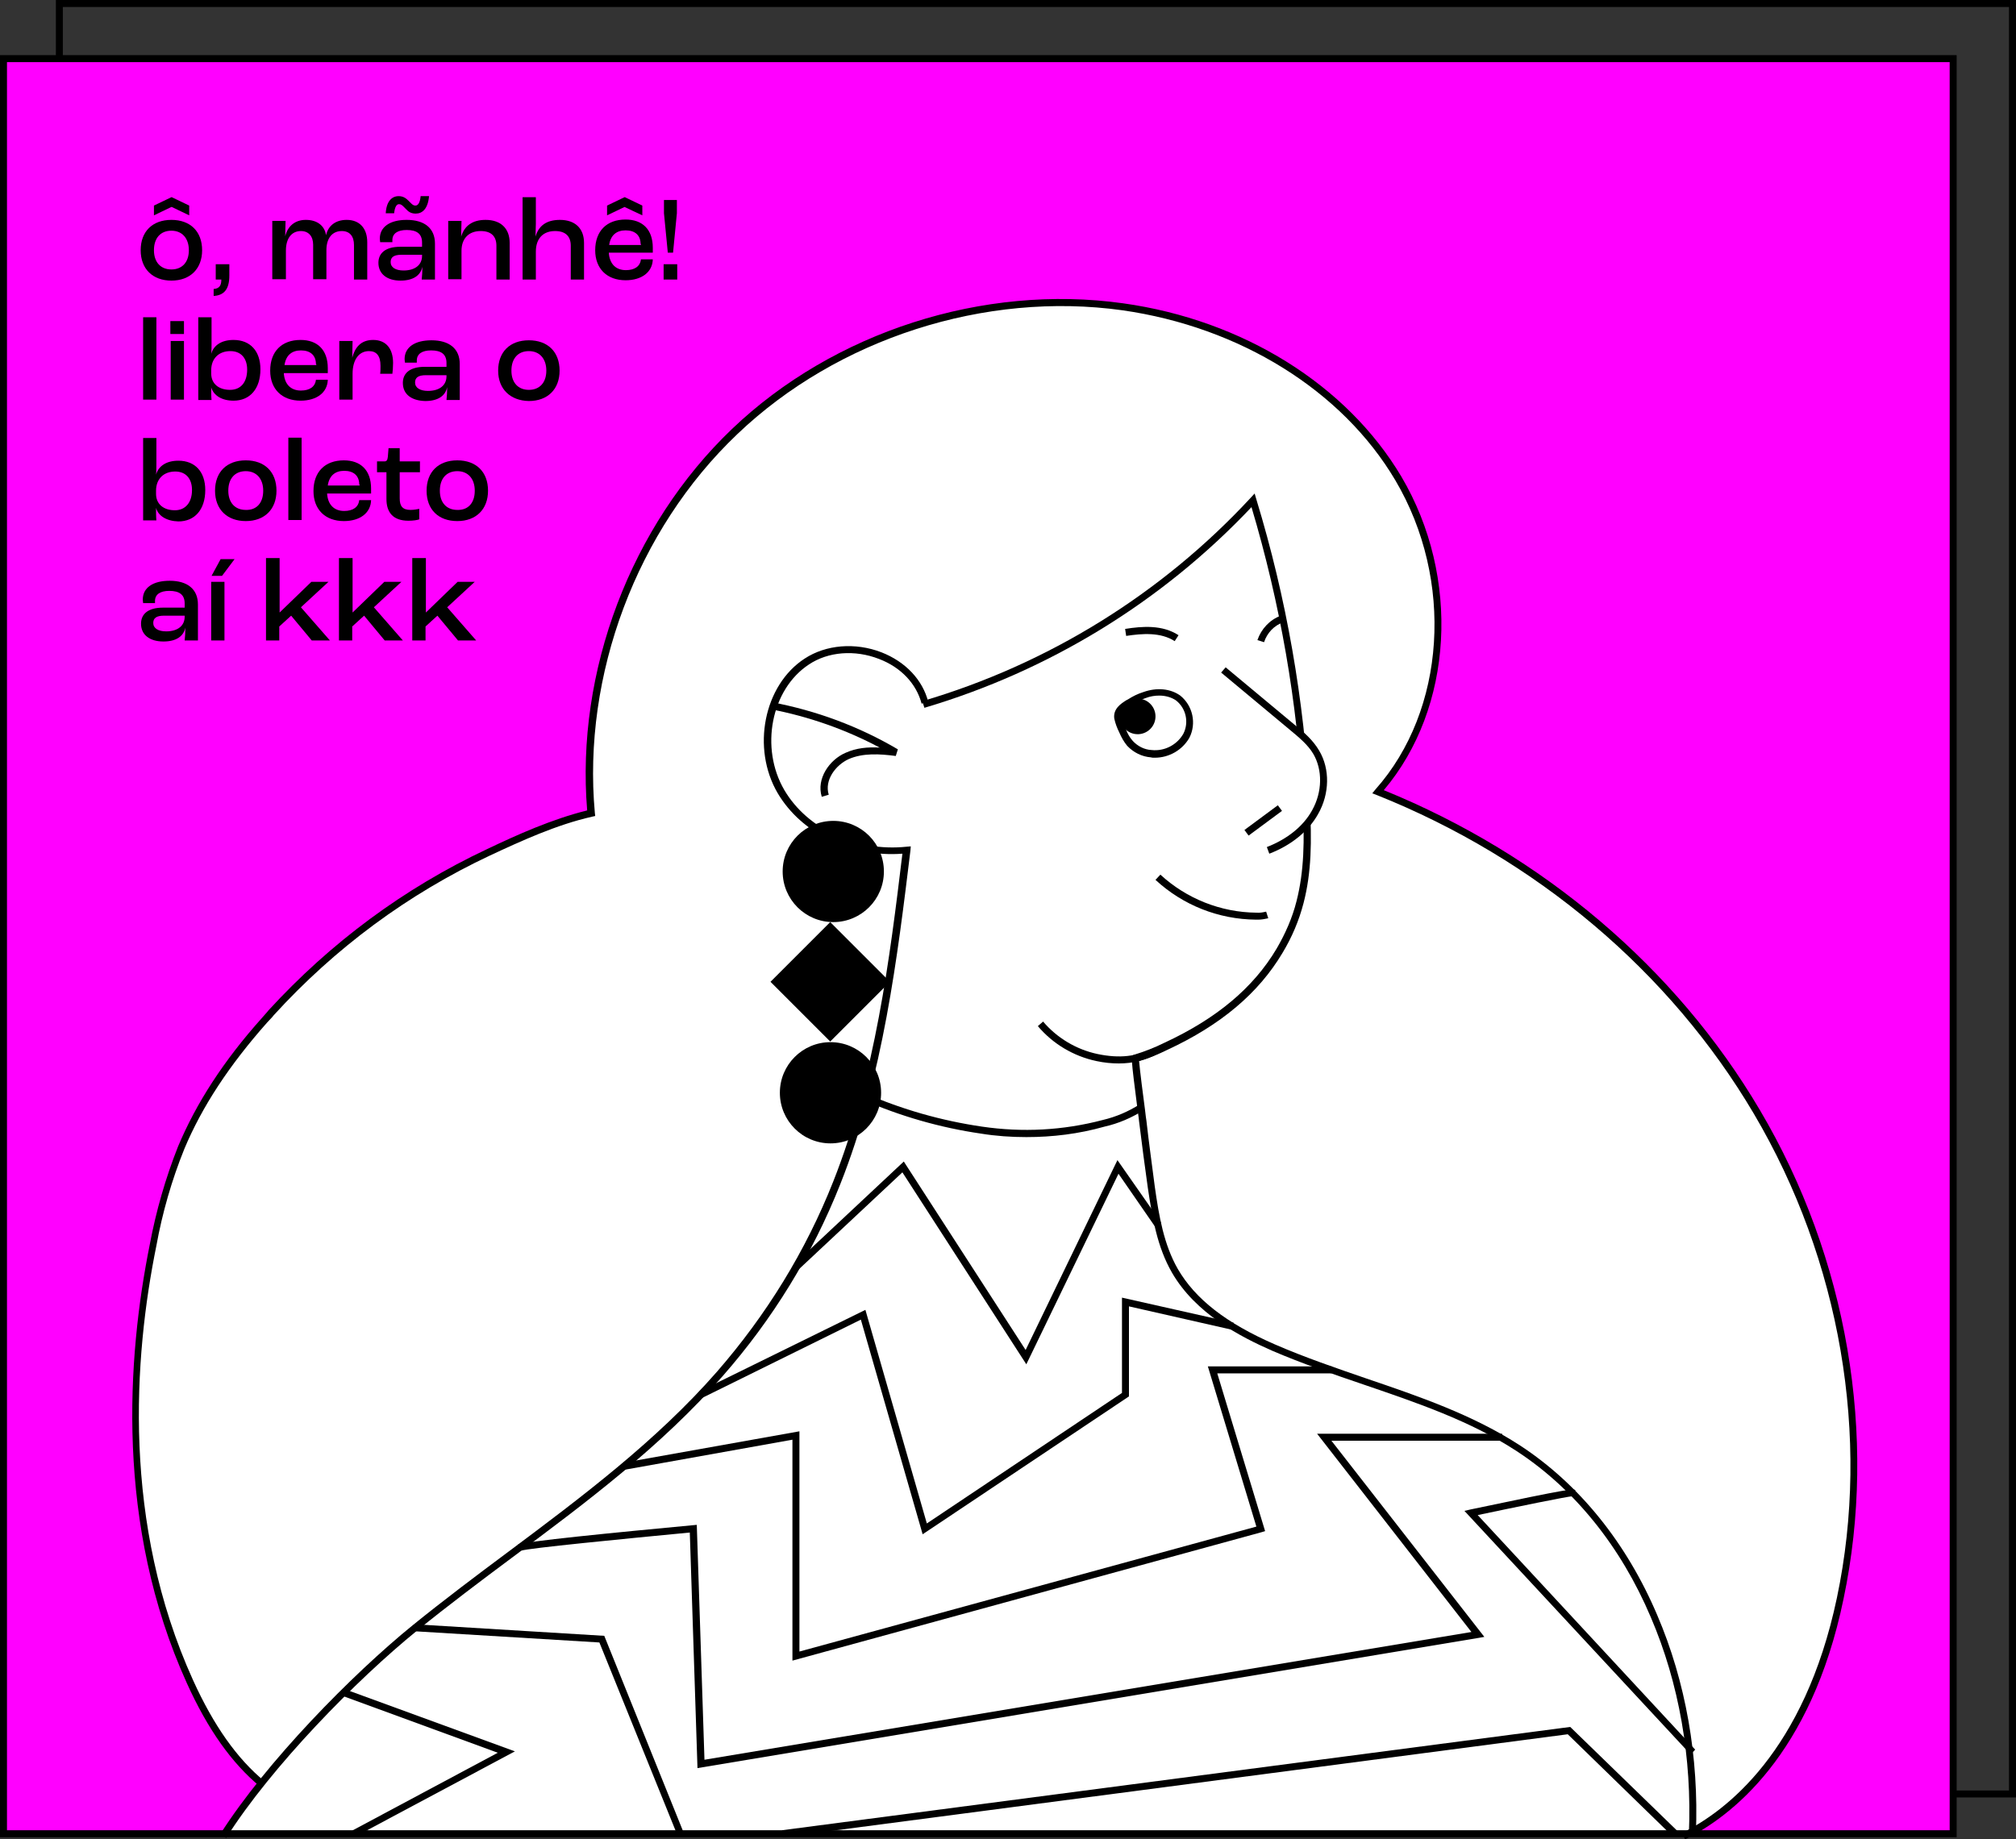 <?xml version="1.0" encoding="utf-8"?>
<!-- Generator: Adobe Illustrator 25.4.1, SVG Export Plug-In . SVG Version: 6.00 Build 0)  -->
<svg version="1.1" id="b0b79840-c431-4b73-bd25-5ee21d1fe90a"
	 xmlns="http://www.w3.org/2000/svg" xmlns:xlink="http://www.w3.org/1999/xlink" x="0px" y="0px" viewBox="0 0 577.5 527"
	 style="enable-background:new 0 0 577.5 527;" xml:space="preserve">
<rect x="0" y="0" width="577.5" height="527" fill="#333333" stroke="none"/>
<style type="text/css">
	.st0{fill:#FF00FF;}
	.st1{fill:#FFFFFF;}
	.st2{enable-background:new    ;}
</style>
<g>
	<path d="M577.5,515H16V0h561.5V515z M18,513h557.5V2H18V513z"/>
</g>
<g>
	<rect x="1" y="16.8" class="st0" width="558.5" height="508.6"/>
</g>
<g>
	<path class="st1" d="M482.3,526c25.2-12.5,39.2-40.5,44.9-68.1c9.9-47.2,0.6-97.8-23.9-139.4s-63.7-73.9-108.5-91.7
		c21.3-24,22.1-62.2,5.8-89.8S353.4,92.4,321.7,88c-39.9-5.6-82,8-111.2,35.8s-44.8,69.2-41.1,109.3c-10.1,2.3-20,6.8-29.4,11.2
		c-23.6,11.1-44.7,26.8-62.3,46l-1.9,2.1c-9.7,10.9-18.2,23-23.8,36.5c-3.6,9-6.3,18.4-8,27.9c-8.4,41.7-7,86.4,10.6,125.1
		c5,11,11.5,21.7,20.7,29.3c-4.7,4.2-8.3,9.5-11.5,14.9L482.3,526z"/>
</g>
<g>
	<path d="M482.7,527l-0.9-1.8c12.6-6.2,35.1-23.3,44.4-67.4c9.7-46.1,1-96.7-23.8-138.7c-24-40.7-62.4-73.1-108-91.3l-1.3-0.5
		l0.9-1.1c20.2-22.7,22.6-60,5.7-88.6c-15.2-25.7-44.5-43.9-78.2-48.7c-39.3-5.5-81.6,8.1-110.3,35.5c-28.8,27.4-44.4,69-40.8,108.5
		l0.1,0.9l-0.9,0.2c-10.2,2.3-20.4,7-29.2,11.1c-23.6,11.1-44.4,26.5-62,45.8l-0.4,0.5c-0.5,0.5-1,1.1-1.5,1.6
		c-10.8,12.2-18.6,24-23.7,36.2c-3.6,8.9-6.3,18.3-8,27.7c-6.5,32-9.9,79.5,10.5,124.5c5.9,13,12.6,22.5,20.5,29l-1.3,1.5
		c-8.1-6.7-15-16.4-21-29.7C33,436.9,36.4,388.9,42.9,356.6c1.8-9.6,4.5-19,8.1-28.1c5.2-12.4,13-24.5,24-36.8
		c0.5-0.6,1-1.1,1.5-1.7l0.4-0.5c17.8-19.4,38.8-35,62.6-46.2c8.6-4.1,18.6-8.6,28.7-11.1c-3.3-39.8,12.5-81.6,41.5-109.3
		c29.1-27.8,72-41.6,112-36c34.4,4.8,64.1,23.4,79.7,49.6c17.1,28.9,14.9,66.4-5,89.9c45.5,18.5,83.7,50.9,107.7,91.6
		c25.1,42.4,33.8,93.5,24,140.1C518.8,503.1,495.7,520.6,482.7,527z"/>
</g>
<g>
	<path d="M64.8,526.6l-1.7-1.1c13.1-20.6,37.7-45.7,55.2-59.9c8.9-7.2,18.2-14.2,27.2-20.9c20.9-15.6,42.5-31.8,59.9-51.7
		c14.1-16.2,25.4-34.5,33.3-54.5c12-30.3,16.2-64,19.8-93.9c-14.7,1.1-28.9-5.8-35.7-17.3c-7.6-12.9-4-31,7.7-38.6
		c6.1-4,14.5-4.7,22-1.8c6.9,2.7,11.8,7.9,13.4,14.2l-1.9,0.5c-1.5-5.7-5.9-10.4-12.2-12.8c-6.9-2.7-14.6-2.1-20.1,1.6
		c-10.8,7.1-14.1,23.9-7,36c6.6,11.2,20.7,17.7,35,16.2l1.2-0.1l-0.1,1.2c-3.7,30.3-7.8,64.7-20.1,95.6c-8,20.2-19.4,38.7-33.7,55
		c-17.5,20-39.2,36.3-60.2,51.9c-9,6.7-18.3,13.7-27.2,20.9C102.1,481.3,77.7,506.2,64.8,526.6z"/>
</g>
<g>
	<path d="M485.8,525.4l-2-0.1c0.9-21.6-2.8-43-10.9-61.9c-8.6-20.3-21.9-36.8-38.4-47.6c-13.3-8.7-28.7-13.9-43.6-19
		c-8.8-3-17.9-6.1-26.5-9.8c-9.1-4-21.9-10.6-28.7-22.4c-4.2-7.3-5.6-15.6-6.9-24.3c-0.9-6.3-1.7-12.6-2.5-19c0-0.4-0.2-1.5-0.4-3.1
		c-2-15.7-2-15.7-1-16c2.9-0.9,5.8-2,8.6-3.4c14.9-6.9,25.5-15.7,32.2-27c2.5-4.3,4.5-8.8,5.7-13.6c2.2-8.6,2.3-17.4,1.8-28.1
		c-1.5-28.7-6.5-57.3-14.7-84.8c-25.6,27.1-57.9,46.9-93.7,57.5l-0.6-1.9c36-10.6,68.5-30.7,94-58.2l1.2-1.3l0.5,1.7
		c8.6,28.2,13.7,57.5,15.3,87c0.6,10.8,0.5,19.9-1.8,28.7c-1.3,5-3.3,9.7-6,14.2c-6.9,11.6-17.7,20.7-33,27.8
		c-2.6,1.3-5.4,2.4-8.1,3.2c0.2,2.4,1.2,10.4,1.7,14c0.2,1.6,0.3,2.7,0.4,3.1c0.7,6.3,1.6,12.6,2.4,18.9c1.2,8.5,2.6,16.6,6.6,23.6
		c5,8.6,13.8,15.5,27.8,21.6c8.5,3.7,17.6,6.8,26.3,9.8c15,5.1,30.5,10.4,44,19.2c16.8,11,30.4,27.8,39.2,48.5
		C482.9,481.8,486.7,503.5,485.8,525.4z"/>
</g>
<g>
	<path class="st1" d="M350.5,192l19.8,16.5c2.5,2.1,5.1,4.3,6.8,7.1c3,5.1,2.6,11.9-0.3,17.1s-8,8.9-13.6,11.1"/>
	<path d="M363.6,244.6l-0.7-1.9c5.9-2.3,10.5-6,13-10.6c2.9-5.2,3-11.5,0.3-16.1c-1.6-2.7-4.2-4.8-6.6-6.8l-19.8-16.5l1.3-1.5
		l19.8,16.5c2.5,2,5.2,4.3,7,7.4c3.1,5.2,3,12.3-0.3,18.1C374.9,238.1,369.9,242.2,363.6,244.6z"/>
</g>
<g>
	<path d="M360.4,263.5c-0.2,0-0.4,0-0.6,0c-10.7-0.1-20.9-4.1-28.8-11.4l1.4-1.5c7.5,6.9,17.3,10.8,27.5,10.9c1,0.1,1.9-0.1,2.8-0.3
		l0.6,1.9C362.4,263.3,361.4,263.5,360.4,263.5z"/>
</g>
<g>
	<path d="M320.5,304.7c-2,0-4.2-0.2-6.5-0.7c-6.5-1.4-12.4-4.9-16.7-10l1.5-1.3c4,4.7,9.5,8,15.6,9.3c6.3,1.3,11.2,0.8,16.5-1.9
		l0.9,1.8C328.1,303.8,324.5,304.7,320.5,304.7z"/>
</g>
<g>
	<path d="M235.4,228.3c-1.6-5.2,2.2-10.6,6.8-12.6c3.1-1.4,6.4-1.7,9.8-1.5c-9.8-5.2-20.3-8.9-31.3-11l0.4-2
		c12.7,2.4,24.9,6.9,36.1,13.5l-0.6,1.9c-4.6-0.6-9.4-0.9-13.5,0.9c-3.7,1.7-7,6-5.7,10.2L235.4,228.3z"/>
</g>
<g>
	<rect x="355.8" y="234.2" transform="matrix(0.804 -0.595 0.595 0.804 -68.931 261.211)" width="11.9" height="2"/>
</g>
<g>
	<ellipse transform="matrix(0.16 -0.987 0.987 0.16 71.34 494.013)" cx="325.8" cy="205.1" rx="5.1" ry="5.1"/>
</g>
<g>
	<path d="M336.5,183.7c-4-2.6-9.3-2.2-13.9-1.5l-0.3-2c5-0.8,10.7-1.2,15.3,1.8L336.5,183.7z"/>
</g>
<g>
	<path d="M362.1,184l-1.9-0.6c1.1-3.2,3.5-5.8,6.7-7l0.7,1.9C365,179.2,363,181.3,362.1,184z"/>
</g>
<g>
	<path d="M294,325.8c-4.3,0-8.7-0.3-13-1c-11.7-1.7-23.2-5-34.1-9.8l0.8-1.8c10.7,4.7,22,7.9,33.6,9.6c11.6,1.7,23.2,1.1,34.6-1.9
		c3.8-0.9,7.3-2.4,10.6-4.5l1.1,1.7c-3.5,2.2-7.2,3.8-11.2,4.7C309,324.9,301.5,325.8,294,325.8z"/>
</g>
<g>
	<path d="M330.8,217.1c-0.4,0-0.8,0-1.1-0.1c-2.6-0.2-5-1.4-6.8-3.3c-1-1.2-1.7-2.5-2.3-3.9c-0.6-1.2-1.1-2.5-1.4-3.9
		c-0.4-2.8,1.9-4.3,3.5-5.3l0.4-0.2c1.4-0.9,2.8-1.6,4.4-2.1c3.9-1.4,7.8-1,10.6,1c3.6,2.9,4.7,8,2.6,12.1
		C338.7,214.9,334.9,217.1,330.8,217.1z M332.1,199.3c-1.3,0-2.6,0.2-3.9,0.7l0,0c-1.4,0.5-2.7,1.1-3.9,1.9l-0.4,0.2
		c-1.7,1.1-2.9,2-2.7,3.3c0.3,1.2,0.7,2.4,1.3,3.5c0.5,1.3,1.1,2.4,2,3.4c1.4,1.5,3.3,2.5,5.4,2.6c3.7,0.4,7.3-1.5,9.1-4.7
		c1.6-3.2,0.8-7.2-2.1-9.5C335.6,199.8,333.9,199.3,332.1,199.3z"/>
</g>
<g>
	<circle cx="238.7" cy="249.7" r="14.5"/>
</g>
<g>
	<circle cx="237.9" cy="313.1" r="14.5"/>
</g>
<g>
	<rect x="225.8" y="269.2" transform="matrix(0.707 -0.707 0.707 0.707 -129.25 250.621)" width="24.2" height="24.2"/>
</g>
<g>
	<path d="M560.5,526.4H0V15.8h560.5V526.4z M2,524.4h556.5V17.8H2V524.4z"/>
</g>
<g>
	<polygon points="294,390.9 258.5,335.9 228.7,363.8 227.3,362.4 258.9,332.8 293.8,386.8 320.1,332.4 332.6,350.3 330.9,351.5 
		320.4,336.3 	"/>
</g>
<g>
	<polygon points="264.3,439.6 246.6,378.1 201.2,400.5 200.3,398.7 247.9,375.3 265.5,436.5 321.4,399.1 321.4,371.8 353.4,379 
		352.9,381 323.4,374.3 323.4,400.1 	"/>
</g>
<g>
	<polygon points="227,475.8 227,412.5 179,421.1 178.6,419.1 229,410.1 229,473.2 359.9,437.4 346,391.5 381.5,391.5 381.5,393.5 
		348.7,393.5 362.4,438.7 361.4,439 	"/>
</g>
<g>
	<path d="M199.8,506.6l-2.2-67.5c-18.8,1.8-46.5,4.5-48.3,5.2c0,0,0.1,0,0.2-0.1l-1.2-1.6c1.2-0.9,27.9-3.5,50.2-5.6l1.1-0.1
		l2.2,67.3l219.7-36.6l-44.2-56.8h53v2h-48.9l43.8,56.2l-1.7,0.3L199.8,506.6z"/>
</g>
<g>
	<polygon points="194,525.7 171.7,470.6 118.9,467.4 119,465.4 173.1,468.7 195.8,525 	"/>
</g>
<g>
	<polygon points="101.8,526.2 100.9,524.5 142.6,502.2 98.1,485.9 98.8,484 147.5,501.8 	"/>
</g>
<g>
	<path d="M484.3,502.7l-64.8-69.8l1.7-0.4c29.4-6.2,29.6-6,30.1-5.5l-0.7,0.7l-0.1,1c-1.2,0-16.3,3.1-27.2,5.4l62.3,67.2
		L484.3,502.7z"/>
</g>
<g>
	<polygon points="224.3,526.4 224,524.4 449.8,494.8 480.5,524.6 479.1,526.1 449.1,496.9 	"/>
</g>
<g>
	<g class="st2">
		<g>
			<path d="M40.3,71.7c0-5.4,3.4-8.7,8.8-8.7c5.4,0,8.8,3.3,8.8,8.7c0,5.3-3.4,8.7-8.8,8.7C43.8,80.4,40.3,77.1,40.3,71.7z
				 M44.1,58.9l5-2.4h0.1l5,2.4v2.8l-5-2.4h-0.1l-5,2.4V58.9z M54.1,71.7c0-3.4-1.9-5.6-5-5.6c-3.1,0-5,2.1-5,5.6
				c0,3.4,1.9,5.5,5,5.5C52.2,77.2,54.1,75.1,54.1,71.7z"/>
		</g>
		<g>
			<path d="M61.2,82.8c1.6-0.1,2.2-1,2.2-2.6v-0.1h-1.6v-4.4h3.9v3.2c0,4-1.5,5.7-4.5,5.9V82.8z"/>
		</g>
		<g>
			<path d="M78,63.3h3.8l-0.1,4.4h0c0.7-2.9,2.8-4.7,5.9-4.7c3.3,0,5.4,1.7,5.8,4.4h0c0.6-2.7,2.7-4.4,5.9-4.4
				c3.7,0,5.9,2.4,5.9,6.4v10.7h-3.8v-9.9c0-2.5-1.2-4-3.5-4c-2.7,0-4.4,2-4.4,5.5v8.3h-3.8v-9.9c0-2.4-1.3-3.9-3.5-3.9
				c-2.6,0-4.3,2-4.3,5.6v8.2H78V63.3z"/>
		</g>
		<g>
			<path d="M108.4,75.3c0-2.6,1.8-4.6,6.3-4.6h6.2v-1.2c0-2.5-1.5-3.6-4.4-3.6c-2.6,0-4.1,1-4.1,2.9c0,0.1,0,0.4,0,0.6h-3.5
				c0-0.2-0.1-0.7-0.1-1c0-3.4,2.9-5.4,7.7-5.4c5.1,0,8.1,2.4,8.1,6.8v10.3h-3.8c0.1-0.8,0.2-2.4,0.2-3.7h0c-0.5,2.5-2.6,4-6.3,4
				C110.9,80.4,108.4,78.5,108.4,75.3z M114.2,56.2c1.3,0,2.1,0.6,2.8,1.3l0.5,0.5c0.6,0.6,0.9,0.9,1.5,0.9c0.7,0,1.3-0.7,1.5-2.7
				h2.4c-0.3,3.6-1.9,5-3.8,5c-1.3,0-2.1-0.5-2.8-1.3l-0.5-0.5c-0.6-0.6-0.9-0.9-1.5-0.9c-0.7,0-1.2,0.8-1.4,2.6h-2.4
				C110.7,57.6,112.3,56.2,114.2,56.2z M120.9,73.3V73H115c-2.2,0-3.1,0.7-3.1,2.1c0,1.5,1.4,2.4,3.7,2.4
				C118.9,77.5,120.9,75.9,120.9,73.3z"/>
		</g>
		<g>
			<path d="M128.4,63.3h3.8l-0.1,4.5h0c0.9-3,3.1-4.8,7-4.8c4.3,0,6.9,2.4,6.9,6.6v10.5h-3.8v-9.7c0-2.7-1.5-4.2-4.5-4.2
				c-3.3,0-5.5,2-5.5,5.7v8.1h-3.8V63.3z"/>
		</g>
		<g>
			<path d="M149.7,56.5h3.8v7.6c0,0.8-0.1,2.8-0.1,3.7h0c0.9-3.1,3.1-4.8,7-4.8c4.3,0,6.9,2.4,6.9,6.6v10.5h-3.8v-9.7
				c0-2.7-1.5-4.2-4.5-4.2c-3.4,0-5.5,2.1-5.5,5.9v8h-3.8V56.5z"/>
		</g>
		<g>
			<path d="M187,72.4h-12.6c0.2,3.2,2,5,4.9,5c2.5,0,4.1-1.1,4.3-3.1h3.4c-0.1,3.7-3.2,6-7.8,6c-5.3,0-8.7-3.3-8.7-8.6
				c0-5.5,3.3-8.8,8.7-8.8c4.8,0,7.8,2.8,7.8,8.1V72.4z M178.9,59.3l-5,2.4v-2.8l5-2.4h0.1l5,2.4v2.8L178.9,59.3L178.9,59.3z
				 M183.5,69.9c0-2.5-1.6-3.9-4.3-3.9c-2.6,0-4.3,1.4-4.7,4.2h9.1V69.9z"/>
		</g>
		<g>
			<path d="M190.1,75.7h3.9v4.4h-3.9V75.7z M190.2,61.1v-3.8h3.7v3.8l-1.1,11.3h-1.5L190.2,61.1z"/>
		</g>
	</g>
	<g class="st2">
		<g>
			<path d="M41,90.9h3.8v23.6H41V90.9z"/>
		</g>
		<g>
			<path d="M48.8,92h3.9v3.7h-3.9V92z M48.9,97.7h3.8v16.8h-3.8V97.7z"/>
		</g>
		<g>
			<path d="M60.5,111L60.5,111c0,1.2,0,2.7,0.1,3.6h-3.8V90.9h3.8v7.6c0,0.7,0,2.1-0.1,2.9h0c0.7-2.5,3-4,6.4-4
				c4.8,0,7.7,3.2,7.7,8.4c0,5.6-3,9-7.7,9C63.5,114.8,61.2,113.3,60.5,111z M70.8,105.9c0-3.3-1.8-5.3-4.8-5.3
				c-3.3,0-5.5,2.1-5.5,5.5v0.9c0,2.9,2.1,4.7,5.4,4.7C69,111.7,70.8,109.5,70.8,105.9z"/>
		</g>
		<g>
			<path d="M93.9,106.9H81.3c0.2,3.2,2,5,4.9,5c2.5,0,4.1-1.1,4.3-3.1h3.4c-0.1,3.7-3.2,6-7.8,6c-5.3,0-8.7-3.3-8.7-8.6
				c0-5.5,3.3-8.8,8.7-8.8c4.8,0,7.8,2.8,7.8,8.1V106.9z M90.5,104.3c0-2.5-1.6-3.9-4.3-3.9c-2.6,0-4.3,1.4-4.7,4.2h9.1V104.3z"/>
		</g>
		<g>
			<path d="M97.2,97.7h3.8l-0.1,4.8h0c0.8-3,2.5-5.1,6-5.1c3.6,0,5.7,2.4,5.7,6.6c0,1.1-0.1,2.4-0.2,3.1h-3.5
				c0.1-0.6,0.1-1.5,0.1-2.3c0-2.8-1.1-4.2-3.3-4.2c-2.9,0-4.7,2.5-4.7,6.5v7.4h-3.8V97.7z"/>
		</g>
		<g>
			<path d="M115.4,109.7c0-2.6,1.8-4.6,6.3-4.6h6.2V104c0-2.5-1.5-3.6-4.4-3.6c-2.6,0-4.1,1-4.1,2.9c0,0.1,0,0.4,0,0.6H116
				c0-0.2-0.1-0.7-0.1-1c0-3.4,2.9-5.4,7.7-5.4c5.1,0,8.1,2.4,8.1,6.8v10.3h-3.8c0.1-0.8,0.2-2.4,0.2-3.7h0c-0.5,2.5-2.6,4-6.3,4
				C117.9,114.8,115.4,113,115.4,109.7z M127.9,107.8v-0.3H122c-2.2,0-3.1,0.7-3.1,2.1c0,1.5,1.4,2.4,3.7,2.4
				C125.9,112,127.9,110.4,127.9,107.8z"/>
		</g>
		<g>
			<path d="M142.7,106.2c0-5.4,3.4-8.7,8.8-8.7c5.4,0,8.8,3.3,8.8,8.7c0,5.3-3.4,8.7-8.8,8.7C146.2,114.8,142.7,111.5,142.7,106.2z
				 M156.5,106.2c0-3.4-1.9-5.6-5-5.6s-5,2.1-5,5.6c0,3.4,1.9,5.5,5,5.5S156.5,109.6,156.5,106.2z"/>
		</g>
	</g>
	<g class="st2">
		<g>
			<path d="M44.7,145.5L44.7,145.5c0,1.2,0,2.7,0.1,3.6H41v-23.6h3.8v7.6c0,0.7,0,2.1-0.1,2.9h0c0.7-2.5,3-4,6.4-4
				c4.8,0,7.7,3.2,7.7,8.4c0,5.6-3,9-7.7,9C47.7,149.3,45.3,147.8,44.7,145.5z M55,140.4c0-3.3-1.8-5.3-4.8-5.3
				c-3.3,0-5.5,2.1-5.5,5.5v0.9c0,2.9,2.1,4.7,5.4,4.7C53.1,146.2,55,144,55,140.4z"/>
		</g>
		<g>
			<path d="M61.6,140.6c0-5.4,3.4-8.7,8.8-8.7c5.4,0,8.8,3.3,8.8,8.7c0,5.3-3.4,8.7-8.8,8.7C65.1,149.3,61.6,146,61.6,140.6z
				 M75.4,140.6c0-3.4-1.9-5.6-5-5.6c-3.1,0-5,2.1-5,5.6c0,3.4,1.9,5.5,5,5.5C73.5,146.2,75.4,144.1,75.4,140.6z"/>
		</g>
		<g>
			<path d="M82.6,125.4h3.8V149h-3.8V125.4z"/>
		</g>
		<g>
			<path d="M106.3,141.4H93.7c0.2,3.2,2,5,4.9,5c2.5,0,4.1-1.1,4.3-3.1h3.4c-0.1,3.7-3.2,6-7.8,6c-5.3,0-8.7-3.3-8.7-8.6
				c0-5.5,3.3-8.8,8.7-8.8c4.8,0,7.8,2.8,7.8,8.1V141.4z M102.9,138.8c0-2.5-1.6-3.9-4.3-3.9c-2.6,0-4.3,1.4-4.7,4.2h9.1V138.8z"/>
		</g>
	</g>
	<g class="st2">
		<g>
			<path d="M110.7,143v-7.7h-2.7v-3.1h2.1c0.6,0,0.9-0.3,1-1.3l0.2-2.5h3.2v3.8h5.8v3.1h-5.8v7.5c0,2.2,0.8,3.3,3.1,3.3
				c1,0,2-0.2,2.5-0.3v3c-0.5,0.2-1.7,0.4-3.1,0.4C112.5,149.2,110.7,146.7,110.7,143z"/>
		</g>
	</g>
	<g class="st2">
		<g>
			<path d="M122.2,140.6c0-5.4,3.4-8.7,8.8-8.7c5.4,0,8.8,3.3,8.8,8.7c0,5.3-3.4,8.7-8.8,8.7C125.6,149.3,122.2,146,122.2,140.6z
				 M136,140.6c0-3.4-1.9-5.6-5-5.6c-3.1,0-5,2.1-5,5.6c0,3.4,1.9,5.5,5,5.5C134.1,146.2,136,144.1,136,140.6z"/>
		</g>
	</g>
	<g class="st2">
		<g>
			<path d="M40.4,178.7c0-2.6,1.8-4.6,6.3-4.6h6.2v-1.2c0-2.5-1.5-3.6-4.4-3.6c-2.6,0-4.1,1-4.1,2.9c0,0.1,0,0.4,0,0.6H41
				c0-0.2-0.1-0.7-0.1-1c0-3.4,2.9-5.4,7.7-5.4c5.1,0,8.1,2.4,8.1,6.8v10.3h-3.8c0.1-0.8,0.2-2.4,0.2-3.7h0c-0.5,2.5-2.6,4-6.3,4
				C42.9,183.8,40.4,181.9,40.4,178.7z M52.9,176.7v-0.3H47c-2.2,0-3.1,0.7-3.1,2.1c0,1.5,1.4,2.4,3.7,2.4
				C50.9,180.9,52.9,179.3,52.9,176.7z"/>
		</g>
		<g>
			<path d="M60.5,166.7h3.8v16.8h-3.8V166.7z M63.2,160.2h4l-3.6,4.8h-3L63.2,160.2z"/>
		</g>
		<g>
			<path d="M76.3,159.9h3.8v15.6h0l9.1-8.8h4.9l-7.9,7.3l8.3,9.5h-5.2l-5.9-7.1l-3.4,3.1v4h-3.8V159.9z"/>
		</g>
		<g>
			<path d="M97.2,159.9h3.8v15.6h0l9.1-8.8h4.9l-7.9,7.3l8.3,9.5h-5.2l-5.9-7.1l-3.4,3.1v4h-3.8V159.9z"/>
		</g>
		<g>
			<path d="M118.2,159.9h3.8v15.6h0l9.1-8.8h4.9l-7.9,7.3l8.3,9.5h-5.2l-5.9-7.1l-3.4,3.1v4h-3.8V159.9z"/>
		</g>
	</g>
</g>
</svg>
